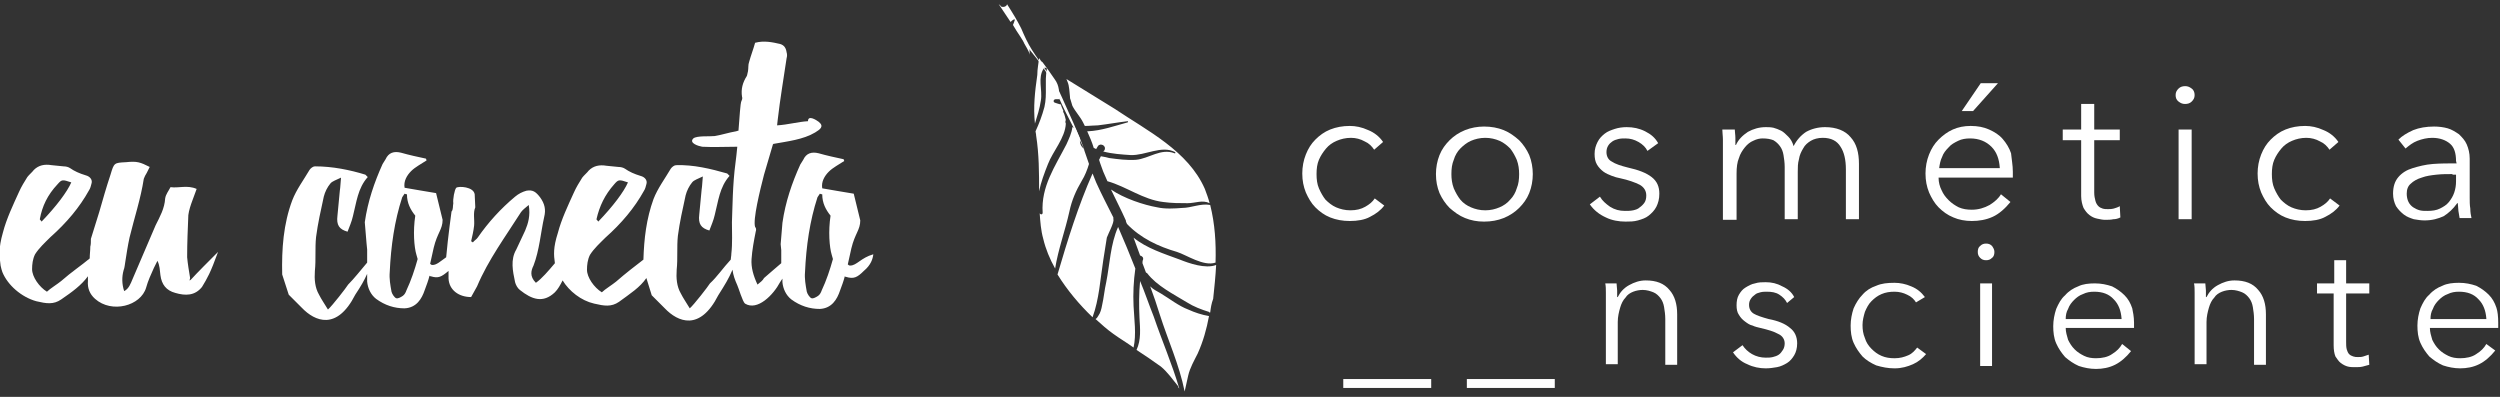 <?xml version="1.0" encoding="utf-8"?>
<!-- Generator: Adobe Illustrator 22.0.0, SVG Export Plug-In . SVG Version: 6.00 Build 0)  -->
<svg version="1.1" id="Camada_1" xmlns:figma="http://www.figma.com/figma/ns"
	 xmlns="http://www.w3.org/2000/svg" xmlns:xlink="http://www.w3.org/1999/xlink" x="0px" y="0px" viewBox="0 0 420.8 66.8"
	 style="enable-background:new 0 0 420.8 66.8;" xml:space="preserve">
<rect x="0" y="0" width="420.8" height="66.8" fill="#333333" stroke="none"/>
<style type="text/css">
	.st0{fill:#FFFFFF;}
</style>
<title>Logo</title>
<g>
	<g>
		<path class="st0" d="M169.5,0.7c0.9,1.4,1.7,2.7,2.4,4.1c0.5,1.2,1.1,2.5,1.8,3.6c1.7,2.7,3.9,5.2,5.1,8.1
			c1.3,2.9,2.7,5.9,3.8,8.9c-1.3-3-3-5.8-4.3-8.8c-0.8-1.8-1.6-3.6-2.7-5.2c-1.2-1.9-2.8-3.4-3.9-5.3c-0.4-0.6-0.8-1.2-1.2-1.9
			c0.1-0.2,0.2-0.5,0.3-0.8c0.1-0.1-0.1-0.2-0.2-0.1c-0.2,0.1-0.3,0.2-0.5,0.4c-0.7-1-1.3-2-2-3c0.1,0.1,0.3,0.2,0.4,0.4
			C169,1.3,169.5,1,169.5,0.7"/>
		<path class="st0" d="M204.6,44.2c-2,0.7-4.9-1.3-6.5-1.8c-3.1-0.9-6.1-2.3-8.4-4.7c-0.1-0.2-0.2-0.4-0.2-0.6
			c-0.8-1.8-1.7-3.5-2.5-5.2c2.2,1.5,5.5,2.6,7.8,3c1.3,0.3,2.9,0.2,4.2,0.1c1.5,0,3.1-0.8,4.7-0.5l0,0
			C204.5,37.7,204.7,40.9,204.6,44.2 M203.7,52.6c-0.1,0-0.2,0-0.2-0.1c-1.3-0.4-2.6-0.9-3.7-1.6c-2.3-1.4-5.1-2.8-6.7-4.9
			c-0.1-0.1-0.1-0.1-0.2-0.1c-0.2-0.5-0.4-1.1-0.6-1.6c0-0.2,0-0.4,0.1-0.6c0.1-0.4-0.2-0.6-0.5-0.7c-0.4-1-0.7-2-1.1-3
			c2.2,1.8,5.1,2.7,7.8,3.7c1.5,0.6,4.3,1.6,6.1,0.9c-0.1,1.9-0.3,3.8-0.5,5.7C203.9,51.1,203.8,51.8,203.7,52.6 M195.2,52.9
			c-0.5-1.6-1-3.1-1.6-4.7c0.5,0.5,1.1,0.8,1.8,1.2c1.5,0.9,3,2.1,4.6,2.7c1.1,0.5,2.3,0.9,3.5,1.1c-0.4,2.2-1,4.3-1.9,6.3
			c-0.6,1.2-1.3,2.4-1.6,3.7c-0.2,0.9-0.4,1.8-0.6,2.7C198.5,61.4,196.6,57.3,195.2,52.9 M191.3,58.9c0.8-1.7,0.6-3.6,0.5-5.4
			c-0.1-2.1-0.1-4.1,0.1-6.2c0.8,1.9,1.5,4,2.3,6c1.4,4.1,3.1,8,4.3,12.1c-0.1-0.1-0.2-0.2-0.2-0.4c-0.9-1.1-1.8-2.4-2.9-3.3
			C194,60.7,192.7,59.8,191.3,58.9 M185.5,51.4c0.3-1.3,0.4-2.6,0.7-3.9c0.6-3,0.7-6.4,2-9.3c1,2.3,2,4.7,2.9,7
			c-0.3,2.1-0.4,4.2-0.3,6.3c0.1,2.2,0.5,4.8,0,7c-1.1-0.8-2.3-1.5-3.4-2.3c-1-0.7-2-1.6-3-2.5c0.2-0.1,0.4-0.4,0.5-0.6
			C185.2,52.7,185.4,52,185.5,51.4 M183.9,29.2c0.2,0.5,0.4,1,0.6,1.5c0.9,2,1.9,3.9,2.9,5.9c0,0.1,0,0.2,0,0.3
			c0.2,0.5-0.9,2.5-1.1,3.1c-0.2,1.2-0.4,2.5-0.6,3.8c-0.5,3.2-0.7,6.6-1.8,9.6c-2.2-2.1-4.3-4.6-5.9-7.2
			C179.7,40.4,181.5,34.6,183.9,29.2 M180.2,16.8c-0.1-0.2-0.1-0.3-0.1-0.5c-0.1-0.8-0.1-1.8-0.4-2.5c-0.1-0.2-0.1-0.3-0.2-0.5
			c2.7,1.7,5.4,3.3,8.1,5c5.5,3.7,12.4,7.1,15.2,13.5c0.3,0.8,0.6,1.6,0.8,2.4c-1.2-0.6-2.4,0-3.7,0s-2.7,0-4.1-0.2
			c-3.4-0.4-6.2-2.6-9.4-3.5c-0.2-0.5-0.5-1.1-0.7-1.6c-0.2-0.6-0.5-1.3-0.7-2c0.1-0.2,0.2-0.4,0.3-0.6c0.6,0.1,1.1,0.2,1.4,0.3
			c1.5,0.2,3,0.4,4.5,0.3c2.2-0.2,4.2-2,6.5-1.1c0.1,0.1,0.2-0.1,0.1-0.2c-2.3-1.2-5,0.6-7.5,0.5c-1.5-0.1-3.1-0.2-4.6-0.6
			c0.1-0.1,0.1-0.1,0.2-0.2c0.4-0.8-0.7-1.3-1.1-0.7l0,0c-0.1,0.2-0.2,0.3-0.3,0.5c-0.1-0.1-0.2-0.1-0.4-0.2c-0.3-1-0.7-1.9-1.1-2.8
			c0,0,0,0,0.1,0c2.3-0.1,4.5-0.9,6.7-1.5c0.1,0,0.1-0.2,0-0.2c-1.7,0.2-3.3,0.5-5,0.7c-0.7,0-1.4,0.1-2.2,0.1
			c-0.1-0.2-0.2-0.4-0.3-0.6c-0.5-1-1.3-1.8-1.8-2.8 M175.5,35.8c-0.3-4.4,2.1-7.8,4-11.5c0.4-0.9,0.9-1.9,1-2.9
			c0.2,0.1,0.4,0.1,0.5,0.2s0.1,0.2,0.2,0.4c0.2,0.5,0.4,0.9,0.6,1.4c-0.1,0.6,0.1,1.2,0.6,1.6c0.3,0.9,0.6,1.7,0.9,2.6
			c-0.3,1-0.7,2-1.2,2.8c-1,1.7-1.7,3.3-2.1,5.2c-0.7,3.2-1.9,6.4-2.4,9.6c-0.9-1.6-1.6-3.3-2-5c-0.4-1.4-0.5-2.9-0.6-4.3
			C175.2,36.2,175.5,36.1,175.5,35.8 M174.9,9.8c0.1,0.1,0.2,0.2,0.2,0.3c0.2,0.2,0.2,0.3,0.3,0.3c0,0,0,0,0.1,0.1
			c0.7,0.9,1.3,1.8,2,2.8c0.9,1.2,0.7,2.2,0.9,3.4c-0.2,0-0.5,0-0.7,0c-0.4,0-0.5,0.5-0.1,0.6c0.3,0.1,0.6,0.2,1,0.3v0.1
			c0.1,0.4,0.3,0.7,0.4,1c-0.1,0.1-0.1,0.2,0,0.2c0.2,0.4,0.3,0.9,0.4,1.3c-0.1,0.2-0.1,0.4,0,0.6c-0.1,2.4-2.2,4.7-3,6.8
			c-0.6,1.5-1.2,3.1-1.5,4.6c0-3.1,0-6.2-0.5-9.4c0-0.3-0.1-0.5-0.1-0.7c0.6-1.3,1.1-2.6,1.5-4.1c0.5-2.2,0-4.2,0.4-6.3
			c0.1-0.3-0.4-0.4-0.5-0.2c-1.1,1.6-0.2,3.6-0.5,5.4c-0.2,1.4-0.6,2.6-1,3.9c-0.3-2.8,0-5.4,0.4-8.2
			C174.6,11.6,174.8,10.7,174.9,9.8 M172.2,6.9c0.4,0.3,0.8,0.6,1.1,1c0,0.4,0,0.8,0,1.3C173.2,8.5,172.6,7.8,172.2,6.9"/>
		<rect x="226.1" y="63.8" class="st0" width="14.8" height="1.5"/>
		<rect x="246.9" y="63.8" class="st0" width="14.8" height="1.5"/>
		<path class="st0" d="M272.1,47.7c0,0.4,0.1,0.8,0.1,1.2c0,0.5,0,0.8,0,1.1h0.1c0.4-0.8,1-1.5,1.9-2s1.8-0.8,2.8-0.8
			c1.8,0,3.1,0.5,4,1.6c0.9,1,1.3,2.4,1.3,4.1v8.5h-2v-7.7c0-0.7-0.1-1.4-0.2-2s-0.3-1.1-0.6-1.5c-0.3-0.4-0.7-0.8-1.2-1
			s-1.1-0.4-1.8-0.4c-0.5,0-1.1,0.1-1.6,0.3s-1,0.5-1.3,1c-0.4,0.4-0.7,1-0.9,1.7c-0.2,0.7-0.4,1.5-0.4,2.4v7.1h-2V50.8
			c0-0.4,0-0.9,0-1.5s0-1.1-0.1-1.6H272.1z"/>
		<path class="st0" d="M300.8,51c-0.3-0.6-0.7-1-1.3-1.4c-0.6-0.4-1.3-0.5-2.1-0.5c-0.4,0-0.7,0-1.1,0.1s-0.7,0.2-0.9,0.4
			c-0.3,0.2-0.5,0.4-0.7,0.7s-0.3,0.6-0.3,1c0,0.7,0.3,1.2,0.8,1.5s1.4,0.6,2.5,0.9c1.6,0.3,2.8,0.8,3.6,1.5
			c0.8,0.6,1.2,1.5,1.2,2.6c0,0.8-0.2,1.5-0.5,2s-0.7,1-1.2,1.3s-1.1,0.6-1.7,0.7c-0.6,0.1-1.2,0.2-1.9,0.2c-1,0-2.1-0.2-3.1-0.7
			c-1-0.4-1.8-1.1-2.4-2l1.6-1.2c0.4,0.6,0.9,1.1,1.6,1.5s1.5,0.6,2.3,0.6c0.4,0,0.8,0,1.2-0.1c0.4-0.1,0.7-0.2,1-0.4
			s0.5-0.5,0.7-0.8s0.3-0.7,0.3-1.1c0-0.7-0.4-1.3-1.1-1.6c-0.7-0.4-1.7-0.7-3-1c-0.4-0.1-0.9-0.2-1.3-0.4c-0.5-0.1-0.9-0.4-1.3-0.7
			s-0.7-0.6-1-1.1c-0.3-0.4-0.4-1-0.4-1.6c0-0.7,0.1-1.3,0.4-1.8s0.6-0.9,1.1-1.2s1-0.6,1.6-0.7c0.6-0.2,1.2-0.2,1.8-0.2
			c1,0,1.9,0.2,2.8,0.7c0.9,0.4,1.6,1,2,1.8L300.8,51z"/>
		<path class="st0" d="M322.5,50.9c-0.3-0.5-0.8-1-1.5-1.3c-0.6-0.3-1.3-0.5-2.1-0.5c-0.8,0-1.5,0.1-2.2,0.4
			c-0.7,0.3-1.2,0.7-1.7,1.2s-0.8,1.1-1.1,1.8c-0.2,0.7-0.4,1.4-0.4,2.2s0.1,1.5,0.4,2.2c0.2,0.7,0.6,1.3,1.1,1.8s1,0.9,1.7,1.2
			s1.4,0.4,2.2,0.4c0.9,0,1.6-0.2,2.3-0.5s1.1-0.8,1.5-1.3l1.5,1.1c-0.6,0.7-1.3,1.3-2.2,1.7c-0.9,0.4-1.9,0.7-3.1,0.7
			c-1.1,0-2.1-0.2-3.1-0.5c-0.9-0.4-1.7-0.9-2.3-1.5c-0.6-0.7-1.1-1.4-1.5-2.3c-0.4-0.9-0.5-1.9-0.5-2.9s0.2-2,0.5-2.9
			c0.4-0.9,0.9-1.7,1.5-2.3c0.6-0.7,1.4-1.2,2.3-1.5c0.9-0.4,1.9-0.5,3.1-0.5c0.9,0,1.9,0.2,2.8,0.6c1,0.4,1.7,1,2.3,1.8L322.5,50.9
			z"/>
		<path class="st0" d="M335.7,42.4c0,0.4-0.1,0.8-0.4,1c-0.3,0.3-0.6,0.4-1,0.4s-0.7-0.1-1-0.4c-0.3-0.3-0.4-0.6-0.4-1
			s0.1-0.8,0.4-1c0.3-0.3,0.6-0.4,1-0.4s0.7,0.1,1,0.4C335.5,41.7,335.7,42,335.7,42.4 M335.3,61.6h-2V47.7h2V61.6z"/>
		<path class="st0" d="M359.2,54.3v0.4c0,0.2,0,0.3,0,0.5h-11.5c0,0.7,0.2,1.3,0.4,2c0.3,0.6,0.6,1.1,1.1,1.6s1,0.8,1.6,1.1
			s1.3,0.4,2,0.4c1,0,2-0.2,2.7-0.7c0.8-0.5,1.3-1,1.7-1.7l1.5,1.2c-0.8,1-1.7,1.8-2.7,2.3s-2.1,0.7-3.2,0.7c-1,0-2-0.2-2.9-0.5
			c-0.9-0.4-1.6-0.9-2.3-1.5c-0.6-0.7-1.1-1.4-1.5-2.3c-0.4-0.9-0.5-1.9-0.5-2.9s0.2-2,0.5-2.9c0.4-0.9,0.8-1.7,1.5-2.3
			c0.6-0.7,1.4-1.2,2.2-1.5c0.8-0.4,1.8-0.5,2.8-0.5c1.1,0,2,0.2,2.9,0.5c0.8,0.4,1.5,0.9,2.1,1.5s1,1.3,1.3,2.2
			C359,52.4,359.2,53.3,359.2,54.3 M357.1,53.6c-0.1-1.3-0.5-2.4-1.3-3.2c-0.8-0.9-1.9-1.3-3.3-1.3c-0.7,0-1.3,0.1-1.9,0.4
			c-0.6,0.2-1.1,0.6-1.5,1s-0.8,0.9-1,1.5c-0.3,0.5-0.4,1.1-0.4,1.7h9.4L357.1,53.6L357.1,53.6z"/>
		<path class="st0" d="M371.2,47.7c0,0.4,0.1,0.8,0.1,1.2c0,0.5,0,0.8,0,1.1h0.1c0.4-0.8,1-1.5,1.9-2s1.8-0.8,2.8-0.8
			c1.8,0,3.1,0.5,4,1.6c0.9,1,1.3,2.4,1.3,4.1v8.5h-2v-7.7c0-0.7-0.1-1.4-0.2-2s-0.3-1.1-0.6-1.5c-0.3-0.4-0.7-0.8-1.2-1
			s-1.1-0.4-1.8-0.4c-0.5,0-1.1,0.1-1.6,0.3s-1,0.5-1.3,1c-0.4,0.4-0.7,1-0.9,1.7c-0.2,0.7-0.4,1.5-0.4,2.4v7.1h-2V50.8
			c0-0.4,0-0.9,0-1.5s0-1.1-0.1-1.6H371.2z"/>
		<path class="st0" d="M398.8,49.4h-3.9v8.1c0,0.5,0,0.9,0.1,1.3c0.1,0.3,0.2,0.6,0.4,0.8c0.2,0.2,0.4,0.3,0.7,0.4
			c0.3,0.1,0.5,0.1,0.8,0.1s0.6,0,0.9-0.1s0.6-0.2,0.9-0.3l0.1,1.7c-0.4,0.1-0.7,0.2-1.1,0.3s-0.8,0.1-1.3,0.1c-0.4,0-0.8,0-1.2-0.1
			c-0.4-0.1-0.8-0.3-1.2-0.6c-0.4-0.3-0.6-0.7-0.9-1.1c-0.2-0.5-0.3-1.1-0.3-1.9v-8.7H390v-1.7h2.9v-3.9h2v3.9h3.9V49.4z"/>
		<path class="st0" d="M420.5,54.3v0.4c0,0.2,0,0.3,0,0.5H409c0,0.7,0.2,1.3,0.4,2c0.3,0.6,0.6,1.1,1.1,1.6s1,0.8,1.6,1.1
			s1.3,0.4,2,0.4c1,0,2-0.2,2.7-0.7c0.8-0.5,1.3-1,1.7-1.7L420,59c-0.8,1-1.7,1.8-2.7,2.3s-2.1,0.7-3.2,0.7c-1,0-2-0.2-2.9-0.5
			c-0.9-0.4-1.6-0.9-2.3-1.5c-0.6-0.7-1.1-1.4-1.5-2.3c-0.4-0.9-0.5-1.9-0.5-2.9s0.2-2,0.5-2.9c0.4-0.9,0.8-1.7,1.5-2.3
			c0.6-0.7,1.4-1.2,2.2-1.5c0.8-0.4,1.8-0.5,2.8-0.5c1.1,0,2,0.2,2.9,0.5c0.8,0.4,1.5,0.9,2.1,1.5s1,1.3,1.3,2.2
			C420.4,52.4,420.5,53.3,420.5,54.3 M418.5,53.6c-0.1-1.3-0.5-2.4-1.3-3.2c-0.8-0.9-1.9-1.3-3.3-1.3c-0.7,0-1.3,0.1-1.9,0.4
			c-0.6,0.2-1.1,0.6-1.5,1s-0.8,0.9-1,1.5c-0.3,0.5-0.4,1.1-0.4,1.7h9.4L418.5,53.6L418.5,53.6z"/>
		<path class="st0" d="M231.3,25.2c-0.4-0.6-0.9-1.1-1.6-1.4c-0.7-0.4-1.5-0.6-2.3-0.6c-0.9,0-1.7,0.2-2.4,0.5s-1.3,0.7-1.8,1.3
			c-0.5,0.6-0.9,1.2-1.2,1.9c-0.3,0.7-0.4,1.5-0.4,2.4s0.1,1.7,0.4,2.4c0.3,0.7,0.7,1.4,1.1,1.9c0.5,0.5,1.1,1,1.8,1.3
			s1.5,0.5,2.4,0.5c1,0,1.8-0.2,2.5-0.6c0.7-0.4,1.2-0.8,1.6-1.4l1.6,1.2c-0.6,0.8-1.4,1.4-2.4,1.9c-0.9,0.5-2.1,0.7-3.4,0.7
			c-1.2,0-2.3-0.2-3.3-0.6c-1-0.4-1.8-1-2.5-1.7s-1.2-1.6-1.6-2.5c-0.4-1-0.6-2-0.6-3.2c0-1.1,0.2-2.2,0.6-3.2s0.9-1.8,1.6-2.5
			c0.7-0.7,1.5-1.3,2.5-1.7c1-0.4,2.1-0.6,3.3-0.6c1,0,2,0.2,3.1,0.7c1,0.4,1.9,1.1,2.5,2L231.3,25.2z"/>
		<path class="st0" d="M258,29.3c0,1.1-0.2,2.2-0.6,3.2c-0.4,1-1,1.8-1.7,2.5c-0.7,0.7-1.6,1.3-2.6,1.7s-2.1,0.6-3.3,0.6
			s-2.2-0.2-3.2-0.6c-1-0.4-1.8-1-2.6-1.7c-0.7-0.7-1.3-1.6-1.7-2.5c-0.4-1-0.6-2-0.6-3.2c0-1.1,0.2-2.2,0.6-3.2
			c0.4-1,1-1.8,1.7-2.5s1.6-1.3,2.6-1.7c1-0.4,2.1-0.6,3.2-0.6c1.2,0,2.3,0.2,3.3,0.6s1.8,1,2.6,1.7c0.7,0.7,1.3,1.6,1.7,2.5
			C257.8,27.1,258,28.2,258,29.3 M255.7,29.3c0-0.8-0.1-1.6-0.4-2.4c-0.3-0.7-0.7-1.4-1.1-1.9c-0.5-0.5-1.1-1-1.8-1.3
			s-1.5-0.5-2.4-0.5s-1.7,0.2-2.4,0.5s-1.3,0.8-1.8,1.3s-0.9,1.2-1.1,1.9c-0.3,0.7-0.4,1.5-0.4,2.4c0,0.8,0.1,1.6,0.4,2.4
			c0.3,0.7,0.7,1.4,1.1,1.9c0.5,0.6,1.1,1,1.8,1.3s1.5,0.5,2.4,0.5s1.7-0.2,2.4-0.5s1.3-0.7,1.8-1.3c0.5-0.5,0.9-1.2,1.1-1.9
			C255.6,31,255.7,30.2,255.7,29.3"/>
		<path class="st0" d="M277.3,25.4c-0.3-0.6-0.8-1.1-1.5-1.5s-1.4-0.6-2.2-0.6c-0.4,0-0.8,0-1.2,0.1c-0.4,0.1-0.7,0.2-1,0.4
			c-0.3,0.2-0.5,0.4-0.7,0.7c-0.2,0.3-0.3,0.7-0.3,1.1c0,0.7,0.3,1.3,0.9,1.6c0.6,0.4,1.5,0.7,2.7,1c1.8,0.4,3.1,0.9,4,1.6
			s1.3,1.6,1.3,2.8c0,0.9-0.2,1.6-0.5,2.2c-0.3,0.6-0.8,1.1-1.3,1.5s-1.1,0.6-1.8,0.8c-0.7,0.2-1.4,0.2-2.1,0.2
			c-1.1,0-2.3-0.2-3.3-0.7c-1.1-0.5-2-1.2-2.7-2.2l1.7-1.3c0.4,0.7,1,1.2,1.7,1.7c0.8,0.5,1.6,0.7,2.5,0.7c0.5,0,0.9,0,1.4-0.1
			c0.4-0.1,0.8-0.2,1.1-0.5c0.3-0.2,0.6-0.5,0.8-0.8c0.2-0.3,0.3-0.7,0.3-1.2c0-0.8-0.4-1.4-1.1-1.8c-0.8-0.4-1.9-0.8-3.3-1.1
			c-0.5-0.1-0.9-0.2-1.4-0.4c-0.5-0.2-1-0.4-1.4-0.7c-0.4-0.3-0.8-0.7-1.1-1.2c-0.3-0.5-0.4-1.1-0.4-1.8c0-0.8,0.2-1.4,0.5-2
			s0.7-1,1.2-1.4s1.1-0.6,1.7-0.8c0.6-0.2,1.3-0.3,2-0.3c1.1,0,2.1,0.2,3.1,0.7s1.7,1.1,2.2,2L277.3,25.4z"/>
		<path class="st0" d="M294.2,22.2c0.9-0.5,1.9-0.8,3-0.8c0.4,0,0.8,0,1.3,0.1c0.4,0.1,0.9,0.3,1.3,0.5s0.8,0.6,1.2,1
			c0.4,0.4,0.7,0.9,0.9,1.6c0.5-1,1.2-1.8,2.1-2.4c0.9-0.5,2-0.8,3.2-0.8c1.9,0,3.4,0.6,4.3,1.7c1,1.1,1.4,2.6,1.4,4.5v9.3h-2.2
			v-8.4c0-1.6-0.3-2.9-0.9-3.8c-0.6-1-1.6-1.5-3-1.5c-0.8,0-1.5,0.2-2,0.5s-1,0.7-1.3,1.3c-0.3,0.5-0.6,1.1-0.7,1.8
			c-0.2,0.7-0.2,1.4-0.2,2.1v8h-2.2v-8.8c0-0.7-0.1-1.4-0.2-2s-0.3-1.1-0.6-1.5c-0.3-0.4-0.6-0.7-1.1-1c-0.5-0.2-1.1-0.3-1.8-0.3
			c-0.5,0-1,0.1-1.6,0.4c-0.5,0.2-1,0.6-1.4,1.1s-0.8,1.1-1,1.8c-0.3,0.7-0.4,1.6-0.4,2.6V37H290V25.1c0-0.4,0-0.9,0-1.6
			c0-0.6-0.1-1.2-0.1-1.7h2.1c0,0.4,0.1,0.9,0.1,1.4s0,0.9,0,1.2h0.1C292.6,23.5,293.3,22.8,294.2,22.2"/>
		<path class="st0" d="M338.8,28.9v0.5c0,0.2,0,0.4,0,0.5h-12.5c0,0.8,0.2,1.5,0.5,2.1c0.3,0.7,0.7,1.2,1.2,1.7s1.1,0.9,1.7,1.2
			c0.7,0.3,1.4,0.4,2.2,0.4c1.1,0,2.1-0.3,3-0.8c0.8-0.5,1.5-1.1,1.9-1.8l1.6,1.3c-0.9,1.1-1.9,2-3,2.5s-2.3,0.7-3.5,0.7
			c-1.1,0-2.2-0.2-3.1-0.6c-1-0.4-1.8-1-2.5-1.7s-1.2-1.6-1.6-2.5c-0.4-1-0.6-2-0.6-3.2c0-1.1,0.2-2.2,0.6-3.2s0.9-1.8,1.6-2.5
			s1.5-1.3,2.4-1.7c0.9-0.4,1.9-0.6,3-0.6c1.2,0,2.2,0.2,3.1,0.6s1.7,0.9,2.3,1.6c0.6,0.7,1.1,1.5,1.4,2.4
			C338.6,26.9,338.8,27.8,338.8,28.9 M336.6,28.2c-0.1-1.4-0.5-2.6-1.4-3.5s-2.1-1.4-3.6-1.4c-0.7,0-1.4,0.1-2,0.4s-1.2,0.6-1.6,1.1
			c-0.5,0.5-0.9,1-1.1,1.6c-0.3,0.6-0.4,1.2-0.5,1.9h10.2V28.2z M332.1,18.7h-1.9l3.2-4.7h2.9L332.1,18.7z"/>
		<path class="st0" d="M356.8,23.6h-4.3v8.8c0,0.6,0.1,1,0.2,1.4s0.3,0.7,0.5,0.9s0.4,0.3,0.7,0.4c0.3,0.1,0.6,0.1,0.9,0.1
			s0.6,0,1-0.1c0.3-0.1,0.7-0.2,1-0.4l0.1,1.9c-0.4,0.2-0.8,0.3-1.2,0.3c-0.4,0.1-0.9,0.1-1.4,0.1c-0.4,0-0.8-0.1-1.3-0.2
			c-0.5-0.1-0.9-0.3-1.3-0.6s-0.7-0.7-1-1.2c-0.2-0.5-0.4-1.2-0.4-2v-9.4h-3.1v-1.8h3.1v-4.3h2.2v4.3h4.3L356.8,23.6L356.8,23.6z"/>
		<path class="st0" d="M369.4,16c0,0.5-0.2,0.8-0.5,1.1s-0.7,0.4-1.1,0.4s-0.7-0.1-1.1-0.4s-0.5-0.7-0.5-1.1c0-0.5,0.2-0.8,0.5-1.1
			s0.7-0.4,1.1-0.4s0.7,0.1,1.1,0.4C369.2,15.1,369.4,15.5,369.4,16 M368.9,36.9h-2.2V21.8h2.2V36.9z"/>
		<path class="st0" d="M392.1,25.2c-0.4-0.6-0.9-1.1-1.6-1.4c-0.7-0.4-1.5-0.6-2.3-0.6c-0.9,0-1.7,0.2-2.4,0.5
			c-0.7,0.3-1.3,0.7-1.8,1.3c-0.5,0.6-0.9,1.2-1.2,1.9c-0.3,0.7-0.4,1.5-0.4,2.4s0.1,1.7,0.4,2.4s0.7,1.4,1.1,1.9
			c0.5,0.5,1.1,1,1.8,1.3c0.7,0.3,1.5,0.5,2.4,0.5c1,0,1.8-0.2,2.5-0.6c0.7-0.4,1.2-0.8,1.6-1.4l1.6,1.2c-0.6,0.8-1.4,1.4-2.4,1.9
			c-0.9,0.5-2.1,0.7-3.4,0.7c-1.2,0-2.3-0.2-3.3-0.6c-1-0.4-1.8-1-2.5-1.7s-1.2-1.6-1.6-2.5c-0.4-1-0.6-2-0.6-3.2
			c0-1.1,0.2-2.2,0.6-3.2s0.9-1.8,1.6-2.5s1.5-1.3,2.5-1.7c1-0.4,2.1-0.6,3.3-0.6c1,0,2,0.2,3.1,0.7c1,0.4,1.9,1.1,2.5,2L392.1,25.2
			z"/>
		<path class="st0" d="M413.4,27.1c0-1.3-0.3-2.3-1-2.9s-1.7-1-3-1c-0.9,0-1.7,0.2-2.5,0.5s-1.4,0.8-2,1.3l-1.2-1.5
			c0.6-0.6,1.4-1.1,2.5-1.6c1-0.4,2.2-0.6,3.5-0.6c0.8,0,1.6,0.1,2.3,0.3c0.7,0.2,1.3,0.6,1.9,1c0.5,0.5,1,1,1.3,1.7
			s0.5,1.5,0.5,2.4v6.6c0,0.6,0,1.2,0.1,1.8c0,0.6,0.1,1.2,0.2,1.6h-2c-0.1-0.4-0.1-0.8-0.2-1.2c0-0.4-0.1-0.9-0.1-1.3h-0.1
			c-0.7,1-1.5,1.7-2.3,2.2c-0.9,0.4-1.9,0.7-3.2,0.7c-0.6,0-1.2-0.1-1.8-0.2c-0.6-0.2-1.2-0.4-1.7-0.8c-0.5-0.4-0.9-0.8-1.3-1.4
			c-0.3-0.6-0.5-1.3-0.5-2.1c0-1.2,0.3-2.1,0.9-2.8c0.6-0.7,1.4-1.2,2.4-1.5s2.1-0.6,3.4-0.7s2.6-0.1,4-0.1L413.4,27.1L413.4,27.1z
			 M412.8,29.3c-0.9,0-1.8,0-2.7,0.1c-0.9,0.1-1.7,0.2-2.5,0.5c-0.7,0.2-1.4,0.6-1.8,1c-0.5,0.4-0.7,1-0.7,1.7c0,0.5,0.1,1,0.3,1.4
			c0.2,0.4,0.5,0.7,0.8,0.9s0.7,0.4,1.1,0.5s0.8,0.1,1.3,0.1c0.8,0,1.5-0.1,2.1-0.4c0.6-0.3,1.1-0.6,1.5-1.1s0.7-1,0.9-1.6
			c0.2-0.6,0.3-1.2,0.3-1.9v-1.1h-0.6L412.8,29.3L412.8,29.3z"/>
		<g>
			<path class="st0" d="M32.2,47c-0.1,0.1-0.2,0.2-0.3,0.2l0.1-0.4c-0.2-1.2-0.4-2.4-0.5-3.5c0-2.4,0.1-4.7,0.2-7.1
				c0.1-0.8,0.4-1.7,0.7-2.5l0.7-1.9c-1.6-0.7-3-0.1-4.4-0.3c-0.3,0.6-0.8,1.2-0.9,1.9c-0.1,1.7-0.9,3.1-1.6,4.5
				c-1.3,3-2.6,6.1-3.9,9.1c-0.3,0.7-0.6,1.6-1.4,2c-0.4-1.2-0.4-2.4-0.1-3.5c0.2-0.5,0.2-1,0.3-1.5c0.2-1.3,0.4-2.6,0.7-4
				c0.8-3.3,1.9-6.6,2.4-9.9c0.1-0.3,0.3-0.7,0.5-1l0.5-1c-1.6-0.8-2.1-1-4-0.8c-2,0.1-2,0.1-2.6,2.1c-0.7,2.1-1.3,4.2-1.9,6.3
				l-1.4,4.5c0,0.5,0,1-0.1,1.3c0,0.7-0.1,1.3-0.1,2c-1.3,1.1-3.1,2.3-4.8,3.8c-0.6,0.5-1.9,1.3-2.4,1.8c-1.3-0.8-2.5-2.5-2.5-3.8
				c0-0.8,0.1-1.7,0.5-2.5c0.7-1.1,1.7-2,2.6-2.9c2.7-2.4,4.9-5,6.5-7.9c0.2-0.3,0.3-0.7,0.4-1.1c0.2-0.6-0.2-1.2-1-1.4
				c-1-0.3-1.9-0.7-2.6-1.2c-0.3-0.2-0.7-0.3-1.1-0.3c-0.7-0.1-1.3-0.1-2-0.2c-1.2-0.2-2.2,0-3,0.8c-0.3,0.4-0.8,0.8-1.1,1.2
				c-0.5,0.8-1,1.6-1.4,2.5c-1,2.2-2.1,4.5-2.7,6.8c-0.8,2.8-0.6,4-0.4,5.6c0.1,0.5,0.2,0.8,0.3,1.1c0.9,2.2,3.2,4.2,5.7,4.9
				c1.7,0.4,2.9,0.6,4.2-0.3c1.9-1.3,3.4-2.4,4.5-3.9c0,0.3,0,0.5,0,0.8c-0.1,1.2,0.3,2.2,1.2,3c2.8,2.5,7.7,1.2,8.6-1.9
				c0.3-1.1,0.8-2.2,1.3-3.3c0.2-0.4,0.4-0.8,0.6-1.2c0.4,0.8,0.4,1.6,0.5,2.4c0.2,1.6,1,2.6,2.5,3c1.7,0.5,3.3,0.5,4.5-1
				c0.9-1.5,1.4-2.3,2.7-5.9C35.4,43.7,33,46.1,32.2,47z M9.7,31c0.7-0.8,0.8-0.8,2.3-0.3c-0.7,1.6-2.5,4-5,6.6
				c-0.1-0.2-0.3-0.3-0.3-0.4C7.1,34.7,8,32.8,9.7,31z"/>
			<path class="st0" d="M143.1,44.7c-0.2,0-0.3-0.1-0.4-0.2l0.6-2.7c0.6-2.5,1.5-3.1,1.5-4.7l-1.1-4.5c-1.9-0.3-3.5-0.6-5.3-0.9
				c-0.2-1.1,0.4-2.1,1.1-2.8c0.7-0.7,1.7-1.2,2.6-1.8c0-0.1-0.1-0.2-0.1-0.3c-1.4-0.3-2.8-0.6-4.2-1c-1.2-0.3-2.1,0-2.6,1.1
				l-0.5,0.8c-1.4,3.1-2.5,6.3-3,9.8l-0.3,3.6c0,0.3,0.1,0.7,0.1,1v2.2c-0.9,0.8-1.9,1.6-2.9,2.5c-0.2,0.4-0.6,0.7-1.1,1.1
				c-0.7-1.5-1.1-2.9-1-4.3c0.1-1.5,0.4-3.1,0.7-4.6c0.1-0.3,0.1-0.6-0.1-0.8c-0.4-1.2,0.8-6.1,1.5-8.8c0.5-1.7,1-3.4,1.5-5.1
				c0.1-0.1,0.1-0.1,0.2-0.1c2.2-0.4,4.9-0.7,6.9-1.9c0.8-0.5,1.6-1,0.6-1.8c-0.4-0.3-1.8-1.2-1.8-0.1c-1.7,0.1-3.4,0.6-5.2,0.7
				l0.1-0.9c0.4-3.5,1-7,1.5-10.4c0.1-0.3,0.1-0.7,0-1c-0.1-0.7-0.4-1.2-1.1-1.4c-1.3-0.3-2.7-0.6-4.2-0.2c-0.3,1.1-0.7,2.1-1,3.2
				c-0.2,0.5-0.1,1.1-0.2,1.6c-0.1,0.3-0.1,0.6-0.2,0.8c-0.7,1.1-1,2.2-0.8,3.5c0.1,0.2,0,0.5-0.1,0.7c-0.2,0.4-0.3,2.6-0.5,5
				c-0.2,0-0.3,0.1-0.4,0.1c-1.2,0.2-2.4,0.6-3.6,0.8c-0.8,0.1-3-0.1-3.6,0.4c-0.8,0.8,0.9,1.3,1.5,1.4c1.9,0.1,3.8,0,5.7,0h0.2
				c-0.1,1-0.2,2-0.3,2.7c-0.5,3.7-0.5,7.6-0.6,10c0,1.7,0.1,3.6-0.1,5.3c0,0.4-0.1,0.7-0.1,1c-1.3,1.4-2.3,2.9-3.5,4
				c-0.3,0.5-2.7,3.6-3.4,4.2c-0.6-1-1.1-1.7-1.5-2.5c-0.7-1.2-0.8-2.6-0.7-4c0.2-1.9,0-3.8,0.2-5.7c0.3-2.3,0.8-4.5,1.3-6.8
				c0.2-0.8,0.6-1.6,1.1-2.2c0.3-0.4,1-0.6,1.8-1c-0.1,1-0.1,1.6-0.2,2.2c-0.1,1.4-0.3,2.8-0.4,4.2c-0.2,1.6,0.3,2.3,1.7,2.7
				c0.3-0.8,0.7-1.7,0.9-2.6c0.6-2.3,0.8-4.7,2.5-6.6c-0.2-0.2-0.3-0.3-0.4-0.4c-2.8-0.8-5.7-1.5-8.6-1.4c-0.3,0-0.7,0.3-0.9,0.6
				c-1,1.7-2.2,3.3-2.9,5.1c-1.2,3.3-1.6,6.7-1.7,10.2c-1.3,1-3,2.3-4.6,3.7c-0.6,0.5-1.9,1.3-2.4,1.8c-1.3-0.8-2.5-2.5-2.5-3.8
				c0-0.8,0.1-1.7,0.5-2.5c0.7-1.1,1.7-2,2.6-2.9c2.7-2.4,4.9-5,6.5-7.9c0.2-0.3,0.3-0.7,0.4-1.1c0.2-0.6-0.2-1.2-1-1.4
				c-1-0.3-1.9-0.7-2.6-1.2c-0.3-0.2-0.7-0.3-1.1-0.3c-0.7-0.1-1.3-0.1-2-0.2c-1.2-0.2-2.2,0-3,0.8c-0.3,0.4-0.8,0.8-1.1,1.2
				c-0.5,0.8-1,1.6-1.4,2.5c-1,2.2-2.1,4.5-2.7,6.8c-0.8,2.5-0.7,3.7-0.5,5.1c-1.1,1.3-2.2,2.6-3.2,3.3c-1.1-1.1-0.8-2.1-0.4-2.9
				c1-2.6,1.2-5.5,1.8-8.2c0.3-1.2,0.1-2.2-0.7-3.3c-0.7-0.9-1.2-1.3-2.3-1.1c-0.7,0.2-1.3,0.5-1.9,1c-2.4,2-4.5,4.3-6.3,6.9
				c-0.2,0.3-0.6,0.5-0.8,0.8l-0.3-0.2c0.2-0.9,0.4-1.7,0.5-2.6c0.1-1-0.2-2.2,0.2-3.1l-0.1-2.2c-0.2-1.3-2.7-1.4-3.1-1.1
				c-0.3,0.3-0.6,2-0.5,2.6c-0.1,0.5,0,1.1-0.3,1.4c0,0-0.6,4.3-0.9,7.7c-1,0.7-1.6,1.3-2.3,1.3c-0.2,0-0.3-0.1-0.4-0.2l0.6-2.7
				c0.6-2.5,1.5-3.1,1.5-4.7l-1.1-4.5c-1.9-0.3-3.5-0.6-5.3-0.9c-0.2-1.1,0.4-2.1,1.1-2.8c0.7-0.7,1.7-1.2,2.6-1.8
				c0-0.1-0.1-0.2-0.1-0.3c-1.4-0.3-2.8-0.6-4.2-1c-1.2-0.3-2.1,0-2.6,1.1l-0.5,0.8c-1.4,3.1-2.5,6.3-3,9.8L61.7,41
				c0,0.3,0.1,0.7,0.1,1v2.2c-1.1,1.3-2.2,2.7-3.2,3.7c-0.3,0.5-2.7,3.6-3.4,4.2c-0.6-1-1.1-1.7-1.5-2.5c-0.7-1.2-0.8-2.6-0.7-4
				c0.2-1.9,0-3.8,0.2-5.7c0.3-2.3,0.8-4.5,1.3-6.8c0.2-0.8,0.6-1.6,1.1-2.2c0.3-0.4,1-0.6,1.8-1c-0.1,1-0.1,1.6-0.2,2.2
				c-0.1,1.4-0.3,2.8-0.4,4.2c-0.2,1.6,0.3,2.3,1.7,2.7c0.3-0.8,0.7-1.7,0.9-2.6c0.6-2.3,0.8-4.7,2.5-6.6c-0.2-0.2-0.3-0.3-0.4-0.4
				C58.9,28.6,56,28,53,28c-0.3,0-0.7,0.3-0.9,0.6c-1,1.7-2.2,3.3-2.9,5.1c-1.5,4-1.8,8.2-1.7,12.5l1.1,3.4l2.2,2.2
				c2.2,2.3,5.9,3.9,9-2.2c1-1.5,1.5-2.4,2-3.5v1.3c0.1,1.1,0.6,2.2,1.5,2.9c1.5,1.1,3.1,1.6,4.8,1.6c2-0.1,2.9-1.6,3.4-3.1
				c0.3-0.8,0.6-1.6,0.8-2.4c0.1,0.1,0.1,0.1,0.2,0.1c1.3,0.4,1.8,0.1,3-0.9c0,0.5,0,1,0,1.3c0.1,1.9,1.7,3.1,3.8,3.1
				c0.3-0.6,0.7-1.2,1-1.8c1.9-4.5,4.8-8.4,7.4-12.5c0.3-0.4,0.7-0.7,1.3-1.2c0.3,1.8-0.1,3.1-0.6,4.3l-1.5,3.2
				c-1,1.7-0.6,3.6-0.2,5.5c0.1,0.4,0.4,1,0.8,1.3c2,1.6,3.9,2.3,5.9,0.4c0.5-0.5,0.9-1.2,1.3-2c1.1,1.8,3.1,3.4,5.3,3.9
				c1.7,0.4,2.9,0.6,4.2-0.3c1.9-1.4,3.5-2.4,4.6-4l0.9,2.9l2.2,2.2c2.2,2.3,5.9,3.9,9-2.2c1.2-1.9,1.7-2.7,2.4-4.3
				c0.1,0.9,0.4,1.7,0.8,2.6c0.2,0.4,0.9,2.8,1.3,3.1c2.1,1.3,4.8-1.5,5.9-3.6c0.1-0.2,0.3-0.4,0.4-0.6v0.6c0.1,1.1,0.6,2.2,1.5,2.9
				c1.5,1.1,3.1,1.6,4.8,1.6c2-0.1,2.9-1.6,3.4-3.1c0.3-0.8,0.6-1.6,0.8-2.4c0.1,0.1,0.1,0.1,0.2,0.1c1.3,0.4,1.9,0.1,3-1
				c1.2-1,1.5-2,1.6-2.8C144.9,43.4,144.2,44.7,143.1,44.7z M103.4,31c0.7-0.8,0.8-0.8,2.3-0.3c-0.7,1.6-2.5,4-5,6.6
				c-0.1-0.2-0.3-0.3-0.3-0.4C100.9,34.7,101.8,32.8,103.4,31z M68.4,48.9c-0.1,0.3-0.3,0.7-0.6,0.9c-0.3,0.2-0.8,0.5-1.1,0.4
				c-0.3-0.1-0.7-0.7-0.8-1.1c-0.2-1.1-0.4-2.2-0.3-3.3c0.2-4.4,0.8-8.6,2.1-12.6c0.1-0.2,0.3-0.4,0.4-0.6c0.2,0.1,0.3,0.1,0.4,0.1
				c0,1.5,0.6,2.6,1.4,3.6c-0.4,2.6-0.2,5.3,0.2,6.6l0.2,0.7C69.8,45.4,69.2,47.2,68.4,48.9z M138.3,48.9c-0.1,0.3-0.3,0.7-0.6,0.9
				c-0.3,0.2-0.8,0.5-1.1,0.4c-0.3-0.1-0.7-0.7-0.8-1.1c-0.2-1.1-0.4-2.2-0.3-3.3c0.2-4.4,0.8-8.6,2.1-12.6c0.1-0.2,0.3-0.4,0.4-0.6
				c0.2,0.1,0.3,0.1,0.4,0.1c0,1.5,0.6,2.6,1.4,3.6c-0.4,2.6-0.2,5.3,0.2,6.6l0.2,0.7C139.7,45.4,139.1,47.2,138.3,48.9z"/>
		</g>
	</g>
</g>
</svg>
